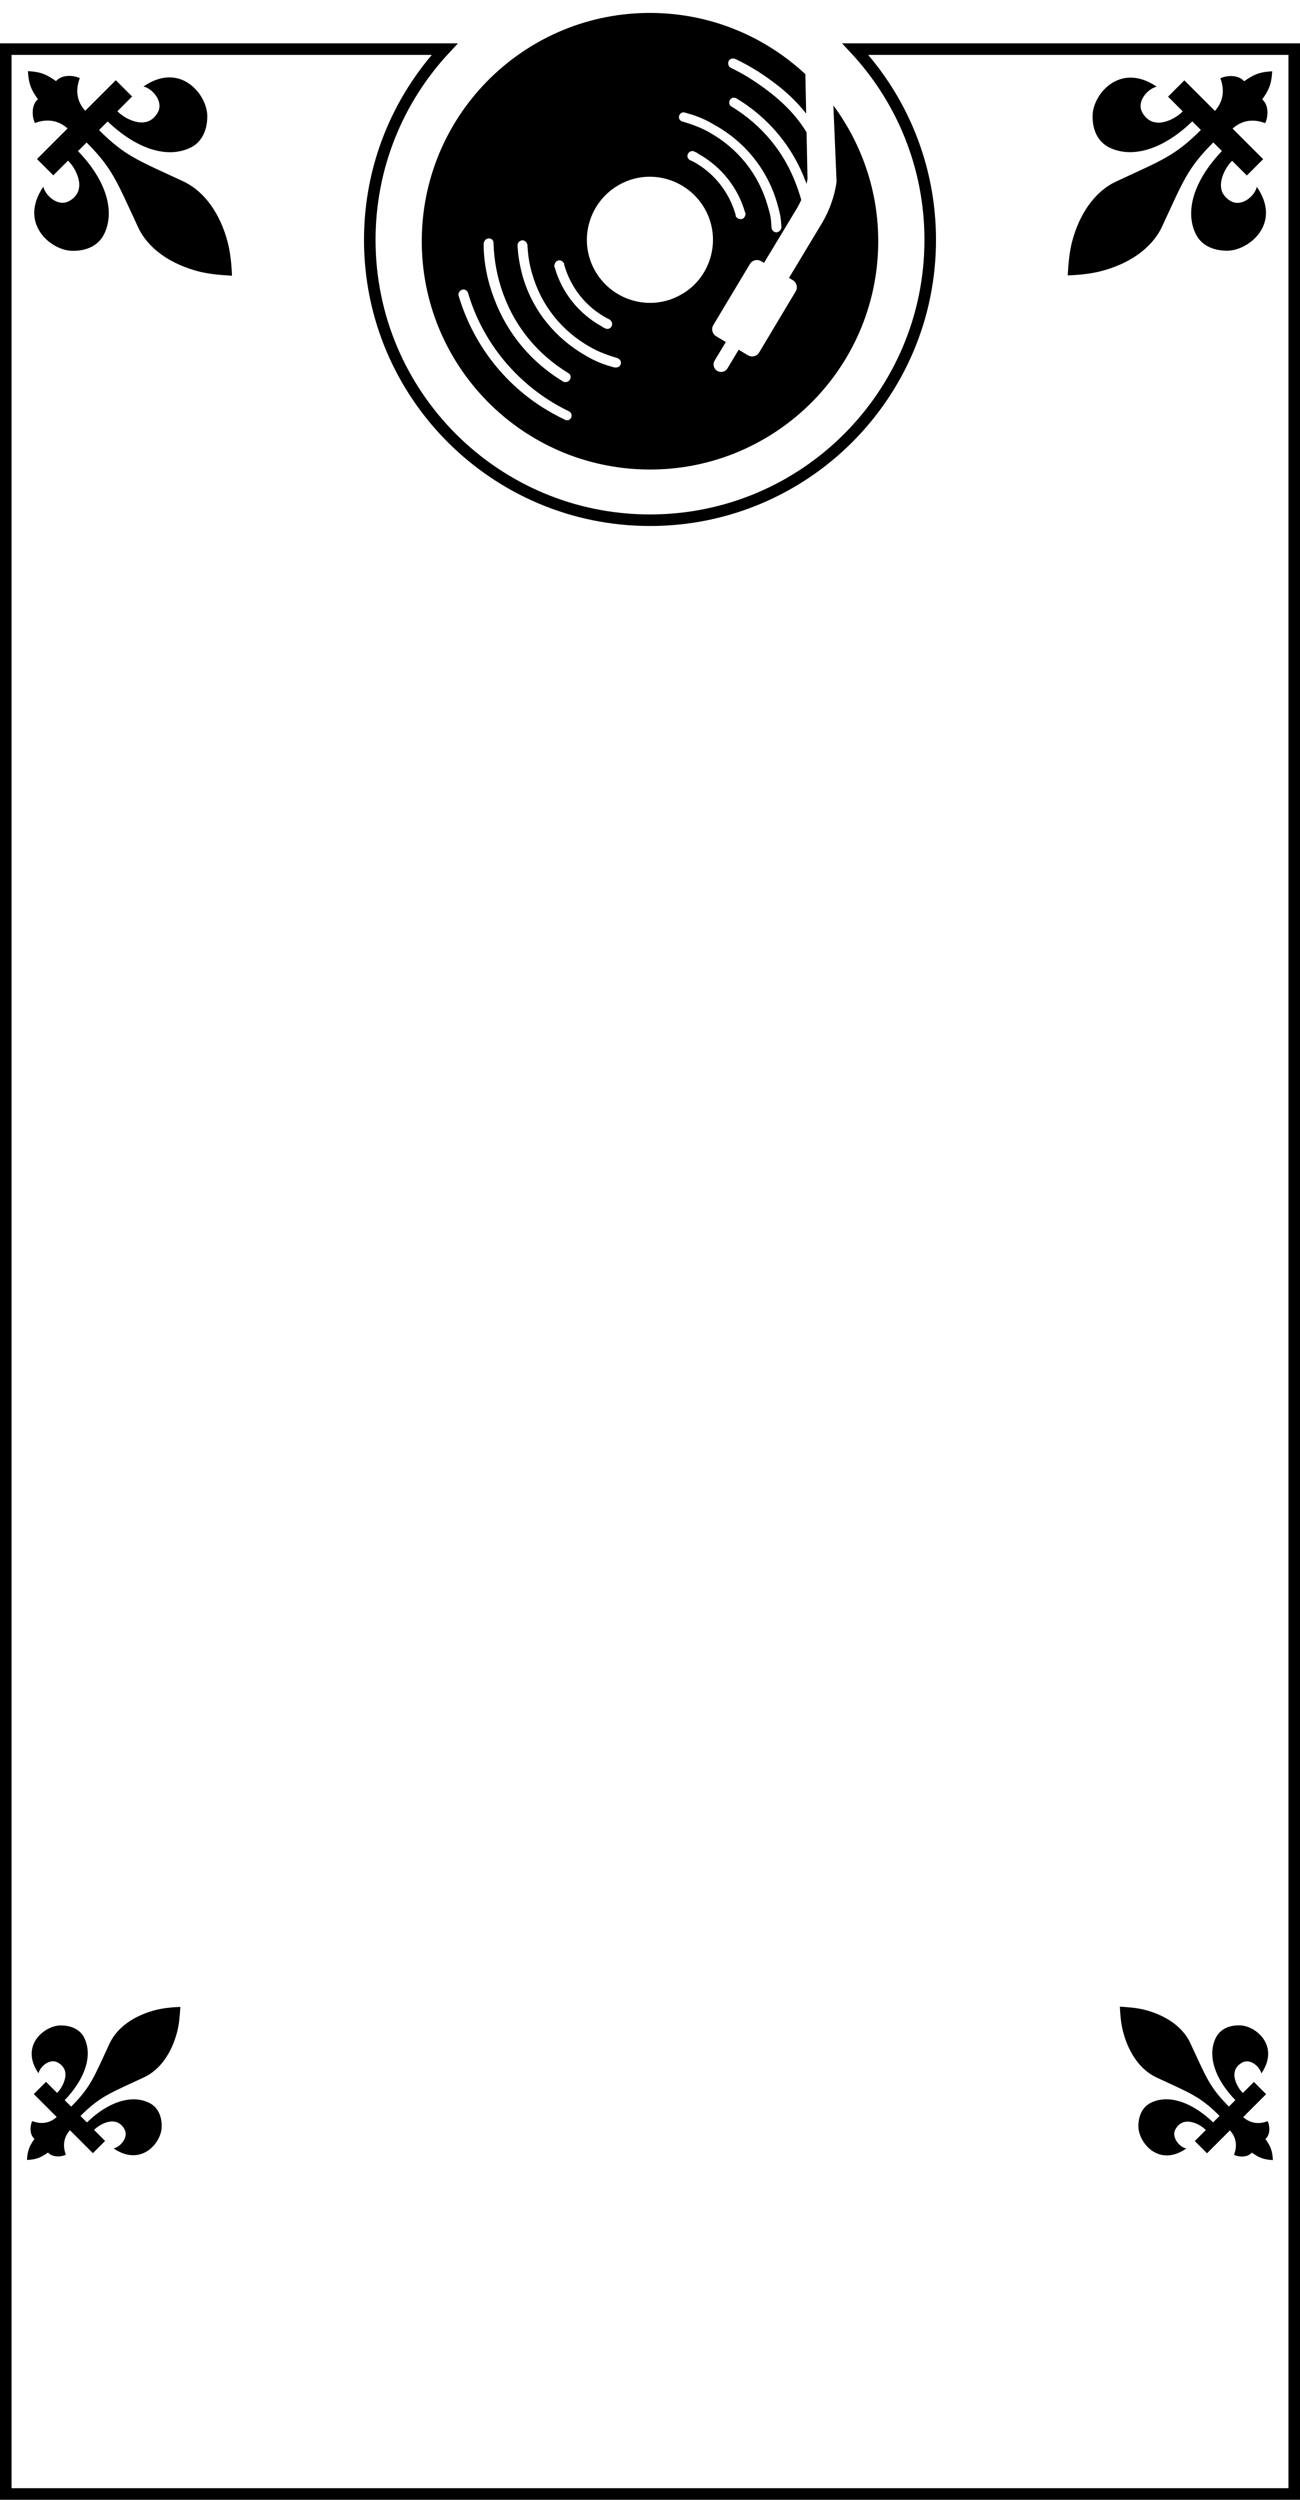 <svg xmlns="http://www.w3.org/2000/svg" width="900" height="1730" version="1.1" viewBox="0 0 900 1730">
  <g fill="none" fill-rule="evenodd" stroke="none" stroke-width="1">
    <path stroke="#000" stroke-width="8" d="M592.14,33.997 L896,34 L896,1726 L4,1726 L4,34 L307.86,33.997 C275.68,68.624 256,115.028 256,166.029 C256,219.601 277.714,268.101 312.821,303.208 C347.928,338.315 396.428,360.029 450,360.029 C503.572,360.029 552.072,338.315 587.179,303.208 C622.286,268.101 644,219.601 644,166.029 C644,115.028 624.32,68.624 592.14,33.997 L592.14,33.997 Z"/>
    <path fill="#000" fill-rule="nonzero" d="M0.089,153.399 C3.135,66.18 76.283,-2.031 163.488,1.014 C203.081,2.397 238.662,18.302 265.563,43.306 L265.563,43.306 L266.121,70.635 C257.658,59.712 246.855,50.526 232.928,41.516 C227.718,38.255 222.495,35.325 216.953,32.713 C215.004,32.064 213.043,32.713 212.393,34.344 C211.743,36.293 212.393,38.255 214.023,38.904 C219.247,41.516 224.139,44.127 229.031,47.388 C245.77,58.34 257.671,69.31 266.384,83.507 L267.044,115.876 C266.857,117.001 266.64,118.117 266.392,119.222 C266.223,118.768 266.05,118.305 265.872,117.835 C256.737,93.377 240.114,73.492 217.934,60.117 C216.304,59.136 214.355,59.467 213.374,61.098 C212.393,62.728 212.724,64.677 214.355,65.658 C235.235,78.37 250.879,96.956 259.364,120.115 C260.798,123.973 261.882,127.245 262.701,130.353 C261.899,132.151 261.002,133.914 260.012,135.637 C260.024,135.619 259.771,136.042 259.307,136.813 L259.057,137.227 C256.971,140.693 251.796,149.274 246.85,157.469 L246.22,158.513 C242.347,164.931 238.704,170.964 236.91,173.929 L236.91,173.929 L234.903,172.724 C232.231,171.122 228.781,171.984 227.163,174.711 L227.163,174.711 L201.846,216.927 C200.215,219.612 201.12,223.063 203.805,224.68 L203.805,224.68 L210.491,228.68 L202.76,241.494 C201.289,243.99 202.064,247.174 204.546,248.659 C206.986,250.129 210.185,249.341 211.655,246.872 L211.655,246.872 L219.402,234.003 L225.774,237.853 C228.487,239.471 231.924,238.594 233.539,235.95 L233.539,235.95 L258.844,193.662 C260.475,190.978 259.571,187.512 256.886,185.909 L256.886,185.909 L254.229,184.28 L277.363,145.889 C282.327,137.354 285.523,128.286 287.048,118.702 C287.089,118.33 287.145,117.917 287.159,117.516 L287.159,117.516 L284.937,64.93 C305.443,92.673 317.209,127.256 315.911,164.428 C312.866,251.615 239.693,319.868 152.459,316.822 C65.254,313.776 -2.956,240.604 0.089,153.399 Z M32.056,194.775 C31.406,192.826 29.444,191.845 27.814,192.495 C26.183,193.144 24.884,195.106 25.533,196.737 C34.998,228.383 55.216,255.769 83.281,273.705 C88.491,276.967 93.714,279.896 99.256,282.508 C99.574,282.839 100.224,282.839 100.555,282.839 C101.855,282.839 102.836,282.177 103.485,280.877 L103.485,280.877 C104.136,279.245 103.486,277.296 101.856,276.634 C96.633,274.022 91.741,271.411 86.849,268.15 C60.426,250.863 40.859,224.774 32.056,194.775 Z M46.414,156.952 C44.452,156.952 43.153,158.583 42.821,160.532 C42.821,173.578 45.433,186.304 49.994,198.367 C59.128,222.826 75.765,242.722 97.957,256.073 C98.288,256.404 98.938,256.404 99.588,256.404 C100.887,256.404 101.868,255.754 102.518,254.773 C103.499,253.143 103.168,251.194 101.537,250.213 C80.656,237.501 65.013,218.915 56.528,195.756 C52.286,184.343 50.005,172.28 49.674,160.216 C49.674,158.254 48.375,156.955 46.413,156.955 L46.413,156.955 Z M69.562,158.253 C67.6,158.584 66.3,159.884 66.3,161.845 C66.632,169.03 67.931,176.202 69.893,183.374 C76.745,206.852 92.39,226.087 113.601,238.151 C118.492,241.094 123.703,243.374 128.926,245.004 C130.556,245.323 131.856,245.972 133.487,246.304 L133.487,246.304 L134.467,246.304 C136.098,246.304 137.398,245.323 137.729,244.023 C138.378,242.075 137.079,240.445 135.435,239.782 C134.123,239.464 132.493,238.814 131.193,238.483 C126.301,236.852 121.409,234.903 116.849,232.292 C96.964,221.194 82.607,203.259 76.415,181.412 C74.454,174.89 73.485,168.368 73.154,161.514 C72.823,159.552 71.192,158.253 69.562,158.253 Z M98.593,174.56 C97.943,172.929 95.981,171.63 94.35,172.28 L94.35,172.28 C92.72,172.612 91.739,174.573 91.752,176.522 L91.752,176.522 L92.083,177.172 C96.975,194.458 108.721,209.133 124.696,217.936 C125.345,218.585 126.326,218.904 126.976,219.235 C127.626,219.566 127.957,219.566 128.607,219.566 C129.906,219.566 130.887,218.904 131.537,217.605 C132.186,215.974 131.537,214.025 129.906,213.044 C129.244,212.713 128.594,212.395 127.944,212.063 C113.6,204.228 103.153,191.184 98.593,175.21 L98.593,175.21 Z M196.432,137.385 C185.017,116.188 158.594,108.035 137.396,119.449 C116.198,130.863 108.045,157.284 119.459,178.482 C130.874,199.679 157.296,207.832 178.495,196.418 C199.693,185.32 207.846,158.582 196.432,137.385 Z M182.088,69.884 C180.457,69.234 178.508,70.533 178.177,72.164 C177.527,73.794 178.827,75.743 180.457,76.075 C181.77,76.393 183.4,77.043 184.7,77.374 C189.592,79.004 194.483,80.953 199.044,83.565 C218.929,94.662 233.286,112.598 239.477,134.445 C241.439,140.967 241.779,142.665 242.11,149.518 C242.441,151.48 243.741,152.779 245.704,152.778 C247.334,152.459 248.965,151.147 248.965,149.198 C248.634,142.013 247.963,139.666 246.001,132.494 C239.146,109.017 223.504,89.782 201.974,78.037 C197.082,75.094 191.872,72.814 186.649,71.183 C185.018,70.865 183.719,70.215 182.088,69.884 Z M188.927,96.967 C187.297,95.986 185.348,96.636 184.367,98.266 C183.386,99.897 184.036,101.846 185.666,102.827 C186.647,103.158 187.297,103.476 187.947,103.807 C202.291,111.643 212.738,124.687 217.298,140.661 L217.298,140.661 L217.298,141.311 C217.629,142.61 219.26,143.591 220.559,143.591 L220.559,143.591 L221.54,143.591 C223.171,143.259 224.152,141.298 224.152,139.68 L224.152,139.68 L223.821,139.03 C218.929,121.744 207.183,107.069 191.208,98.266 C190.558,97.616 189.577,97.298 188.927,96.967 Z" transform="translate(292 8.029)"/>
    <path fill="#000" fill-rule="nonzero" d="M148.927,135.923 C152.028,131.047 151.811,120.627 145.376,117.076 C140.499,114.633 134.956,115.525 132.297,117.743 C128.088,120.185 124.095,128.388 124.095,136.59 L138.507,136.59 L138.507,152.553 L108.573,152.553 C109.015,160.755 113.45,167.407 121.877,171.175 C120.769,174.726 115.667,181.82 108.799,181.378 C107.465,188.913 106.14,193.132 99.929,200 C93.719,193.123 92.394,188.913 91.06,181.378 C84.183,181.82 79.09,174.726 77.981,171.175 C86.409,167.407 90.844,160.972 91.285,152.553 L61.351,152.553 L61.351,136.59 L75.764,136.59 C75.764,128.388 71.771,120.402 67.562,117.743 C64.903,115.525 59.359,114.642 54.483,117.076 C48.056,120.843 47.831,131.263 50.932,135.923 C20.557,130.38 23.656,101.113 33.86,90.468 C42.288,81.824 51.373,80.49 58.251,83.149 C74.214,88.917 84.859,107.981 85.526,136.365 L93.954,136.365 C93.954,110.424 89.519,102.222 77.765,69.845 C72.205,54.324 75.756,35.476 86.176,17.964 C89.943,11.754 94.603,5.994 100.147,0 C105.465,5.985 110.35,11.754 114.118,17.964 C124.537,35.477 128.089,54.324 122.32,69.845 C110.566,102.222 106.132,110.639 106.132,136.365 L114.559,136.365 C115.001,107.981 125.871,88.918 141.835,83.149 C148.928,80.49 158.023,81.815 166.225,90.468 C176.42,100.887 179.304,130.153 148.928,135.923 L148.927,135.923 Z" transform="rotate(135 90.858 107.929)"/>
    <path fill="#000" fill-rule="nonzero" d="M111.695,101.942 C114.021,98.285 113.858,90.47 109.032,87.807 C105.374,85.975 101.217,86.644 99.223,88.307 C96.066,90.139 93.071,96.291 93.071,102.442 L103.88,102.442 L103.88,114.415 L81.43,114.415 C81.761,120.566 85.087,125.555 91.408,128.381 C90.577,131.045 86.75,136.365 81.599,136.034 C80.599,141.685 79.605,144.849 74.947,150 C70.289,144.842 69.296,141.685 68.295,136.034 C63.137,136.365 59.318,131.045 58.486,128.381 C64.807,125.555 68.133,120.729 68.464,114.415 L46.014,114.415 L46.014,102.442 L56.823,102.442 C56.823,96.291 53.828,90.301 50.671,88.307 C48.677,86.644 44.52,85.981 40.862,87.807 C36.042,90.632 35.873,98.447 38.199,101.942 C15.418,97.785 17.742,75.835 25.395,67.851 C31.716,61.368 38.53,60.367 43.688,62.362 C55.66,66.688 63.644,80.985 64.145,102.273 L70.465,102.273 C70.465,82.818 67.139,76.667 58.324,52.384 C54.154,40.743 56.817,26.607 64.632,13.473 C67.458,8.815 70.953,4.495 75.11,0 C79.099,4.489 82.762,8.815 85.588,13.473 C93.403,26.608 96.066,40.743 91.74,52.384 C82.925,76.667 79.599,82.979 79.599,102.273 L85.919,102.273 C86.251,80.985 94.403,66.689 106.376,62.362 C111.696,60.367 118.517,61.361 124.669,67.851 C132.315,75.666 134.478,97.615 111.696,101.942 L111.695,101.942 Z" transform="rotate(45 -1576.563 754.504)"/>
    <path fill="#000" fill-rule="nonzero" d="M148.927,135.923 C152.028,131.047 151.811,120.627 145.376,117.076 C140.499,114.633 134.956,115.525 132.297,117.743 C128.088,120.185 124.095,128.388 124.095,136.59 L138.507,136.59 L138.507,152.553 L108.573,152.553 C109.015,160.755 113.45,167.407 121.877,171.175 C120.769,174.726 115.667,181.82 108.799,181.378 C107.465,188.913 106.14,193.132 99.929,200 C93.719,193.123 92.394,188.913 91.06,181.378 C84.183,181.82 79.09,174.726 77.981,171.175 C86.409,167.407 90.844,160.972 91.285,152.553 L61.351,152.553 L61.351,136.59 L75.764,136.59 C75.764,128.388 71.771,120.402 67.562,117.743 C64.903,115.525 59.359,114.642 54.483,117.076 C48.056,120.843 47.831,131.263 50.932,135.923 C20.557,130.38 23.656,101.113 33.86,90.468 C42.288,81.824 51.373,80.49 58.251,83.149 C74.214,88.917 84.859,107.981 85.526,136.365 L93.954,136.365 C93.954,110.424 89.519,102.222 77.765,69.845 C72.205,54.324 75.756,35.476 86.176,17.964 C89.943,11.754 94.603,5.994 100.147,0 C105.465,5.985 110.35,11.754 114.118,17.964 C124.537,35.477 128.089,54.324 122.32,69.845 C110.566,102.222 106.132,110.639 106.132,136.365 L114.559,136.365 C115.001,107.981 125.871,88.918 141.835,83.149 C148.928,80.49 158.023,81.815 166.225,90.468 C176.42,100.887 179.304,130.153 148.928,135.923 L148.927,135.923 Z" transform="rotate(-135 459.142 -37.046)"/>
    <path fill="#000" fill-rule="nonzero" d="M111.695,101.942 C114.021,98.285 113.858,90.47 109.032,87.807 C105.374,85.975 101.217,86.644 99.223,88.307 C96.066,90.139 93.071,96.291 93.071,102.442 L103.88,102.442 L103.88,114.415 L81.43,114.415 C81.761,120.566 85.087,125.555 91.408,128.381 C90.577,131.045 86.75,136.365 81.599,136.034 C80.599,141.685 79.605,144.849 74.947,150 C70.289,144.842 69.296,141.685 68.295,136.034 C63.137,136.365 59.318,131.045 58.486,128.381 C64.807,125.555 68.133,120.729 68.464,114.415 L46.014,114.415 L46.014,102.442 L56.823,102.442 C56.823,96.291 53.828,90.301 50.671,88.307 C48.677,86.644 44.52,85.981 40.862,87.807 C36.042,90.632 35.873,98.447 38.199,101.942 C15.418,97.785 17.742,75.835 25.395,67.851 C31.716,61.368 38.53,60.367 43.688,62.362 C55.66,66.688 63.644,80.985 64.145,102.273 L70.465,102.273 C70.465,82.818 67.139,76.667 58.324,52.384 C54.154,40.743 56.817,26.607 64.632,13.473 C67.458,8.815 70.953,4.495 75.11,0 C79.099,4.489 82.762,8.815 85.588,13.473 C93.403,26.608 96.066,40.743 91.74,52.384 C82.925,76.667 79.599,82.979 79.599,102.273 L85.919,102.273 C86.251,80.985 94.403,66.689 106.376,62.362 C111.696,60.367 118.517,61.361 124.669,67.851 C132.315,75.666 134.478,97.615 111.696,101.942 L111.695,101.942 Z" transform="rotate(-45 2101.563 -150.827)"/>
  </g>
</svg>
